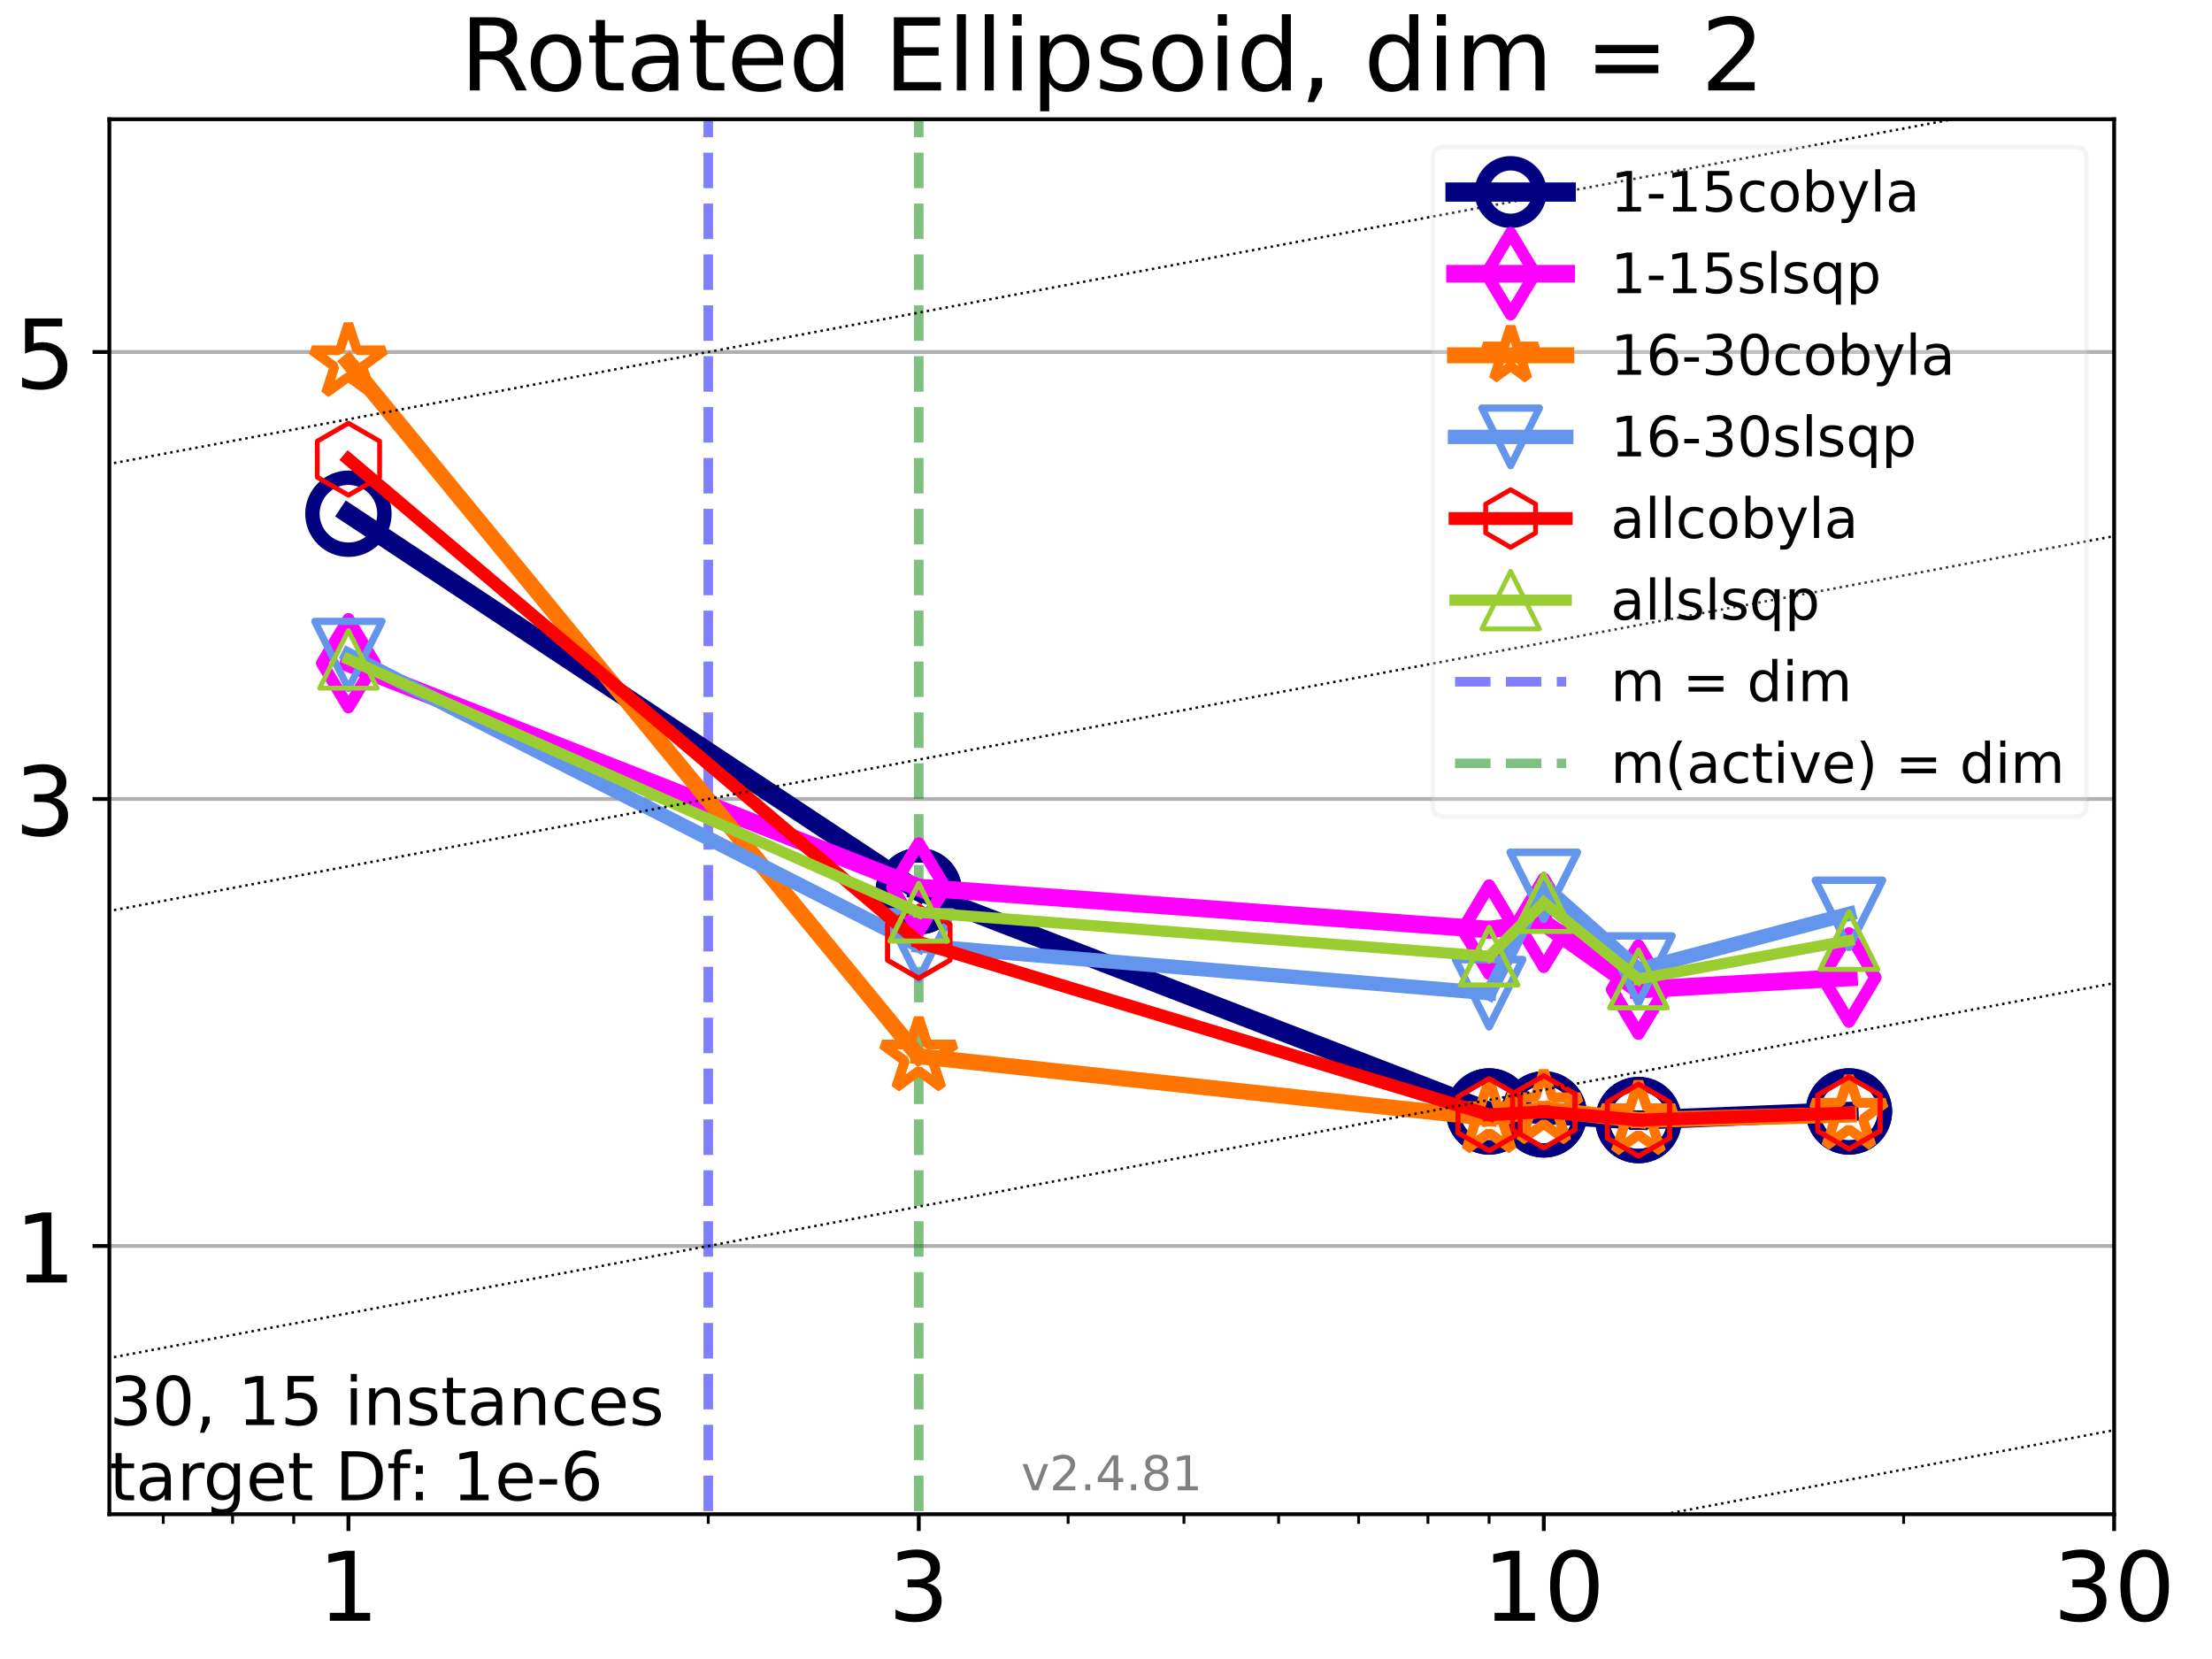 <?xml version="1.0" encoding="utf-8" standalone="no"?>
<!DOCTYPE svg PUBLIC "-//W3C//DTD SVG 1.1//EN"
  "http://www.w3.org/Graphics/SVG/1.1/DTD/svg11.dtd">
<!-- Created with matplotlib (https://matplotlib.org/) -->
<svg height="345.6pt" version="1.1" viewBox="0 0 460.8 345.6" width="460.8pt" xmlns="http://www.w3.org/2000/svg" xmlns:xlink="http://www.w3.org/1999/xlink">
 <defs>
  <style type="text/css">*{stroke-linecap:butt;stroke-linejoin:round;}</style>
 </defs>
 <g id="figure_1">
  <g id="patch_1">
   <path d="M 0 345.6 
L 460.8 345.6 
L 460.8 0 
L 0 0 
z
" style="fill:#ffffff;"/>
  </g>
  <g id="axes_1">
   <g id="patch_2">
    <path d="M 22.78 315.44 
L 440.412 315.44 
L 440.412 24.84 
L 22.78 24.84 
z
" style="fill:#ffffff;"/>
   </g>
   <g id="matplotlib.axis_1">
    <g id="xtick_1">
     <g id="line2d_1">
      <defs>
       <path d="M 0 0 
L 0 3.5 
" id="me666c0af7b" style="stroke:#000000;stroke-width:0.8;"/>
      </defs>
      <g>
       <use style="stroke:#000000;stroke-width:0.8;" x="72.583" xlink:href="#me666c0af7b" y="315.44"/>
      </g>
     </g>
     <g id="text_1">
      <!-- 1 -->
      <g transform="translate(66.221 337.637)scale(0.2 -0.2)">
       <defs>
        <path d="M 12.406 8.297 
L 28.516 8.297 
L 28.516 63.922 
L 10.984 60.406 
L 10.984 69.391 
L 28.422 72.906 
L 38.281 72.906 
L 38.281 8.297 
L 54.391 8.297 
L 54.391 0 
L 12.406 0 
z
" id="DejaVuSans-49"/>
       </defs>
       <use xlink:href="#DejaVuSans-49"/>
      </g>
     </g>
    </g>
    <g id="xtick_2">
     <g id="line2d_2">
      <g>
       <use style="stroke:#000000;stroke-width:0.8;" x="191.395" xlink:href="#me666c0af7b" y="315.44"/>
      </g>
     </g>
     <g id="text_2">
      <!-- 3 -->
      <g transform="translate(185.032 337.637)scale(0.2 -0.2)">
       <defs>
        <path d="M 40.578 39.312 
Q 47.656 37.797 51.625 33 
Q 55.609 28.219 55.609 21.188 
Q 55.609 10.406 48.188 4.484 
Q 40.766 -1.422 27.094 -1.422 
Q 22.516 -1.422 17.656 -0.516 
Q 12.797 0.391 7.625 2.203 
L 7.625 11.719 
Q 11.719 9.328 16.594 8.109 
Q 21.484 6.891 26.812 6.891 
Q 36.078 6.891 40.938 10.547 
Q 45.797 14.203 45.797 21.188 
Q 45.797 27.641 41.281 31.266 
Q 36.766 34.906 28.719 34.906 
L 20.219 34.906 
L 20.219 43.016 
L 29.109 43.016 
Q 36.375 43.016 40.234 45.922 
Q 44.094 48.828 44.094 54.297 
Q 44.094 59.906 40.109 62.906 
Q 36.141 65.922 28.719 65.922 
Q 24.656 65.922 20.016 65.031 
Q 15.375 64.156 9.812 62.312 
L 9.812 71.094 
Q 15.438 72.656 20.344 73.438 
Q 25.25 74.219 29.594 74.219 
Q 40.828 74.219 47.359 69.109 
Q 53.906 64.016 53.906 55.328 
Q 53.906 49.266 50.438 45.094 
Q 46.969 40.922 40.578 39.312 
z
" id="DejaVuSans-51"/>
       </defs>
       <use xlink:href="#DejaVuSans-51"/>
      </g>
     </g>
    </g>
    <g id="xtick_3">
     <g id="line2d_3">
      <g>
       <use style="stroke:#000000;stroke-width:0.8;" x="321.601" xlink:href="#me666c0af7b" y="315.44"/>
      </g>
     </g>
     <g id="text_3">
      <!-- 10 -->
      <g transform="translate(308.876 337.637)scale(0.2 -0.2)">
       <defs>
        <path d="M 31.781 66.406 
Q 24.172 66.406 20.328 58.906 
Q 16.5 51.422 16.5 36.375 
Q 16.5 21.391 20.328 13.891 
Q 24.172 6.391 31.781 6.391 
Q 39.453 6.391 43.281 13.891 
Q 47.125 21.391 47.125 36.375 
Q 47.125 51.422 43.281 58.906 
Q 39.453 66.406 31.781 66.406 
z
M 31.781 74.219 
Q 44.047 74.219 50.516 64.516 
Q 56.984 54.828 56.984 36.375 
Q 56.984 17.969 50.516 8.266 
Q 44.047 -1.422 31.781 -1.422 
Q 19.531 -1.422 13.062 8.266 
Q 6.594 17.969 6.594 36.375 
Q 6.594 54.828 13.062 64.516 
Q 19.531 74.219 31.781 74.219 
z
" id="DejaVuSans-48"/>
       </defs>
       <use xlink:href="#DejaVuSans-49"/>
       <use x="63.623" xlink:href="#DejaVuSans-48"/>
      </g>
     </g>
    </g>
    <g id="xtick_4">
     <g id="line2d_4">
      <g>
       <use style="stroke:#000000;stroke-width:0.8;" x="440.412" xlink:href="#me666c0af7b" y="315.44"/>
      </g>
     </g>
     <g id="text_4">
      <!-- 30 -->
      <g transform="translate(427.687 337.637)scale(0.2 -0.2)">
       <use xlink:href="#DejaVuSans-51"/>
       <use x="63.623" xlink:href="#DejaVuSans-48"/>
      </g>
     </g>
    </g>
    <g id="xtick_5">
     <g id="line2d_5">
      <defs>
       <path d="M 0 0 
L 0 2 
" id="mdbbee0f487" style="stroke:#000000;stroke-width:0.6;"/>
      </defs>
      <g>
       <use style="stroke:#000000;stroke-width:0.6;" x="34.01" xlink:href="#mdbbee0f487" y="315.44"/>
      </g>
     </g>
    </g>
    <g id="xtick_6">
     <g id="line2d_6">
      <g>
       <use style="stroke:#000000;stroke-width:0.6;" x="48.451" xlink:href="#mdbbee0f487" y="315.44"/>
      </g>
     </g>
    </g>
    <g id="xtick_7">
     <g id="line2d_7">
      <g>
       <use style="stroke:#000000;stroke-width:0.6;" x="61.189" xlink:href="#mdbbee0f487" y="315.44"/>
      </g>
     </g>
    </g>
    <g id="xtick_8">
     <g id="line2d_8">
      <g>
       <use style="stroke:#000000;stroke-width:0.6;" x="147.545" xlink:href="#mdbbee0f487" y="315.44"/>
      </g>
     </g>
    </g>
    <g id="xtick_9">
     <g id="line2d_9">
      <g>
       <use style="stroke:#000000;stroke-width:0.6;" x="222.507" xlink:href="#mdbbee0f487" y="315.44"/>
      </g>
     </g>
    </g>
    <g id="xtick_10">
     <g id="line2d_10">
      <g>
       <use style="stroke:#000000;stroke-width:0.6;" x="246.639" xlink:href="#mdbbee0f487" y="315.44"/>
      </g>
     </g>
    </g>
    <g id="xtick_11">
     <g id="line2d_11">
      <g>
       <use style="stroke:#000000;stroke-width:0.6;" x="266.356" xlink:href="#mdbbee0f487" y="315.44"/>
      </g>
     </g>
    </g>
    <g id="xtick_12">
     <g id="line2d_12">
      <g>
       <use style="stroke:#000000;stroke-width:0.6;" x="283.027" xlink:href="#mdbbee0f487" y="315.44"/>
      </g>
     </g>
    </g>
    <g id="xtick_13">
     <g id="line2d_13">
      <g>
       <use style="stroke:#000000;stroke-width:0.6;" x="297.468" xlink:href="#mdbbee0f487" y="315.44"/>
      </g>
     </g>
    </g>
    <g id="xtick_14">
     <g id="line2d_14">
      <g>
       <use style="stroke:#000000;stroke-width:0.6;" x="310.206" xlink:href="#mdbbee0f487" y="315.44"/>
      </g>
     </g>
    </g>
    <g id="xtick_15">
     <g id="line2d_15">
      <g>
       <use style="stroke:#000000;stroke-width:0.6;" x="396.562" xlink:href="#mdbbee0f487" y="315.44"/>
      </g>
     </g>
    </g>
   </g>
   <g id="matplotlib.axis_2">
    <g id="ytick_1">
     <g id="line2d_16">
      <path clip-path="url(#p5894c208f1)" d="M 22.78 259.568 
L 440.412 259.568 
" style="fill:none;stroke:#b0b0b0;stroke-linecap:square;stroke-width:0.8;"/>
     </g>
     <g id="line2d_17">
      <defs>
       <path d="M 0 0 
L -3.5 0 
" id="m86cd5364ce" style="stroke:#000000;stroke-width:0.8;"/>
      </defs>
      <g>
       <use style="stroke:#000000;stroke-width:0.8;" x="22.78" xlink:href="#m86cd5364ce" y="259.568"/>
      </g>
     </g>
     <g id="text_5">
      <!-- 1 -->
      <g transform="translate(3.055 267.166)scale(0.2 -0.2)">
       <use xlink:href="#DejaVuSans-49"/>
      </g>
     </g>
    </g>
    <g id="ytick_2">
     <g id="line2d_18">
      <path clip-path="url(#p5894c208f1)" d="M 22.78 166.448 
L 440.412 166.448 
" style="fill:none;stroke:#b0b0b0;stroke-linecap:square;stroke-width:0.8;"/>
     </g>
     <g id="line2d_19">
      <g>
       <use style="stroke:#000000;stroke-width:0.8;" x="22.78" xlink:href="#m86cd5364ce" y="166.448"/>
      </g>
     </g>
     <g id="text_6">
      <!-- 3 -->
      <g transform="translate(3.055 174.046)scale(0.2 -0.2)">
       <use xlink:href="#DejaVuSans-51"/>
      </g>
     </g>
    </g>
    <g id="ytick_3">
     <g id="line2d_20">
      <path clip-path="url(#p5894c208f1)" d="M 22.78 73.327 
L 440.412 73.327 
" style="fill:none;stroke:#b0b0b0;stroke-linecap:square;stroke-width:0.8;"/>
     </g>
     <g id="line2d_21">
      <g>
       <use style="stroke:#000000;stroke-width:0.8;" x="22.78" xlink:href="#m86cd5364ce" y="73.327"/>
      </g>
     </g>
     <g id="text_7">
      <!-- 5 -->
      <g transform="translate(3.055 80.926)scale(0.2 -0.2)">
       <defs>
        <path d="M 10.797 72.906 
L 49.516 72.906 
L 49.516 64.594 
L 19.828 64.594 
L 19.828 46.734 
Q 21.969 47.469 24.109 47.828 
Q 26.266 48.188 28.422 48.188 
Q 40.625 48.188 47.75 41.5 
Q 54.891 34.812 54.891 23.391 
Q 54.891 11.625 47.562 5.094 
Q 40.234 -1.422 26.906 -1.422 
Q 22.312 -1.422 17.547 -0.641 
Q 12.797 0.141 7.719 1.703 
L 7.719 11.625 
Q 12.109 9.234 16.797 8.062 
Q 21.484 6.891 26.703 6.891 
Q 35.156 6.891 40.078 11.328 
Q 45.016 15.766 45.016 23.391 
Q 45.016 31 40.078 35.438 
Q 35.156 39.891 26.703 39.891 
Q 22.75 39.891 18.812 39.016 
Q 14.891 38.141 10.797 36.281 
z
" id="DejaVuSans-53"/>
       </defs>
       <use xlink:href="#DejaVuSans-53"/>
      </g>
     </g>
    </g>
   </g>
   <g id="LineCollection_1">
    <path clip-path="url(#p5894c208f1)" d="M 147.545 346.6 
L 147.545 24.84 
" style="fill:none;stroke:#0000ff;stroke-dasharray:7.4,3.2;stroke-dashoffset:0;stroke-opacity:0.5;stroke-width:2;"/>
   </g>
   <g id="LineCollection_2">
    <path clip-path="url(#p5894c208f1)" d="M 191.395 346.6 
L 191.395 24.84 
" style="fill:none;stroke:#008000;stroke-dasharray:7.4,3.2;stroke-dashoffset:0;stroke-opacity:0.5;stroke-width:2;"/>
   </g>
   <g id="line2d_22">
    <path clip-path="url(#p5894c208f1)" d="M 72.583 107.02 
L 191.395 185.656 
" style="fill:none;stroke:#000080;stroke-linecap:square;stroke-width:4;"/>
    <defs>
     <path d="M 0 7.5 
C 1.989 7.5 3.897 6.71 5.303 5.303 
C 6.71 3.897 7.5 1.989 7.5 0 
C 7.5 -1.989 6.71 -3.897 5.303 -5.303 
C 3.897 -6.71 1.989 -7.5 0 -7.5 
C -1.989 -7.5 -3.897 -6.71 -5.303 -5.303 
C -6.71 -3.897 -7.5 -1.989 -7.5 0 
C -7.5 1.989 -6.71 3.897 -5.303 5.303 
C -3.897 6.71 -1.989 7.5 0 7.5 
z
" id="m1f5c0ae865" style="stroke:#000080;stroke-width:3;"/>
    </defs>
    <g clip-path="url(#p5894c208f1)">
     <use style="fill-opacity:0;stroke:#000080;stroke-width:3;" x="72.583" xlink:href="#m1f5c0ae865" y="107.02"/>
     <use style="fill-opacity:0;stroke:#000080;stroke-width:3;" x="191.395" xlink:href="#m1f5c0ae865" y="185.656"/>
    </g>
   </g>
   <g id="line2d_23">
    <path clip-path="url(#p5894c208f1)" d="M 191.395 185.656 
L 310.206 231.536 
" style="fill:none;stroke:#000080;stroke-linecap:square;stroke-width:4;"/>
    <g clip-path="url(#p5894c208f1)">
     <use style="fill-opacity:0;stroke:#000080;stroke-width:3;" x="191.395" xlink:href="#m1f5c0ae865" y="185.656"/>
     <use style="fill-opacity:0;stroke:#000080;stroke-width:3;" x="310.206" xlink:href="#m1f5c0ae865" y="231.536"/>
    </g>
   </g>
   <g id="line2d_24">
    <path clip-path="url(#p5894c208f1)" d="M 310.206 231.536 
L 321.601 232.152 
" style="fill:none;stroke:#000080;stroke-linecap:square;stroke-width:4;"/>
    <g clip-path="url(#p5894c208f1)">
     <use style="fill-opacity:0;stroke:#000080;stroke-width:3;" x="310.206" xlink:href="#m1f5c0ae865" y="231.536"/>
     <use style="fill-opacity:0;stroke:#000080;stroke-width:3;" x="321.601" xlink:href="#m1f5c0ae865" y="232.152"/>
    </g>
   </g>
   <g id="line2d_25">
    <path clip-path="url(#p5894c208f1)" d="M 321.601 232.152 
L 341.318 233.332 
" style="fill:none;stroke:#000080;stroke-linecap:square;stroke-width:4;"/>
    <g clip-path="url(#p5894c208f1)">
     <use style="fill-opacity:0;stroke:#000080;stroke-width:3;" x="321.601" xlink:href="#m1f5c0ae865" y="232.152"/>
     <use style="fill-opacity:0;stroke:#000080;stroke-width:3;" x="341.318" xlink:href="#m1f5c0ae865" y="233.332"/>
    </g>
   </g>
   <g id="line2d_26">
    <path clip-path="url(#p5894c208f1)" d="M 341.318 233.332 
L 385.168 231.536 
" style="fill:none;stroke:#000080;stroke-linecap:square;stroke-width:4;"/>
    <g clip-path="url(#p5894c208f1)">
     <use style="fill-opacity:0;stroke:#000080;stroke-width:3;" x="341.318" xlink:href="#m1f5c0ae865" y="233.332"/>
     <use style="fill-opacity:0;stroke:#000080;stroke-width:3;" x="385.168" xlink:href="#m1f5c0ae865" y="231.536"/>
    </g>
   </g>
   <g id="line2d_27">
    <path clip-path="url(#p5894c208f1)" d="M 385.168 231.536 
" style="fill:none;stroke:#000080;stroke-linecap:square;stroke-width:4;"/>
    <g clip-path="url(#p5894c208f1)">
     <use style="fill-opacity:0;stroke:#000080;stroke-width:3;" x="385.168" xlink:href="#m1f5c0ae865" y="231.536"/>
    </g>
   </g>
   <g id="line2d_28"/>
   <g id="line2d_29">
    <path clip-path="url(#p5894c208f1)" d="M 72.583 138.159 
L 191.395 184.888 
" style="fill:none;stroke:#ff00ff;stroke-linecap:square;stroke-width:3.667;"/>
    <defs>
     <path d="M -0 9.192 
L 5.515 0 
L 0 -9.192 
L -5.515 -0 
z
" id="mb45470ced4" style="stroke:#ff00ff;stroke-linejoin:miter;stroke-width:2.5;"/>
    </defs>
    <g clip-path="url(#p5894c208f1)">
     <use style="fill-opacity:0;stroke:#ff00ff;stroke-linejoin:miter;stroke-width:2.5;" x="72.583" xlink:href="#mb45470ced4" y="138.159"/>
     <use style="fill-opacity:0;stroke:#ff00ff;stroke-linejoin:miter;stroke-width:2.5;" x="191.395" xlink:href="#mb45470ced4" y="184.888"/>
    </g>
   </g>
   <g id="line2d_30">
    <path clip-path="url(#p5894c208f1)" d="M 191.395 184.888 
L 310.206 193.65 
" style="fill:none;stroke:#ff00ff;stroke-linecap:square;stroke-width:3.667;"/>
    <g clip-path="url(#p5894c208f1)">
     <use style="fill-opacity:0;stroke:#ff00ff;stroke-linejoin:miter;stroke-width:2.5;" x="191.395" xlink:href="#mb45470ced4" y="184.888"/>
     <use style="fill-opacity:0;stroke:#ff00ff;stroke-linejoin:miter;stroke-width:2.5;" x="310.206" xlink:href="#mb45470ced4" y="193.65"/>
    </g>
   </g>
   <g id="line2d_31">
    <path clip-path="url(#p5894c208f1)" d="M 310.206 193.65 
L 321.601 192.224 
" style="fill:none;stroke:#ff00ff;stroke-linecap:square;stroke-width:3.667;"/>
    <g clip-path="url(#p5894c208f1)">
     <use style="fill-opacity:0;stroke:#ff00ff;stroke-linejoin:miter;stroke-width:2.5;" x="310.206" xlink:href="#mb45470ced4" y="193.65"/>
     <use style="fill-opacity:0;stroke:#ff00ff;stroke-linejoin:miter;stroke-width:2.5;" x="321.601" xlink:href="#mb45470ced4" y="192.224"/>
    </g>
   </g>
   <g id="line2d_32">
    <path clip-path="url(#p5894c208f1)" d="M 321.601 192.224 
L 341.318 206.146 
" style="fill:none;stroke:#ff00ff;stroke-linecap:square;stroke-width:3.667;"/>
    <g clip-path="url(#p5894c208f1)">
     <use style="fill-opacity:0;stroke:#ff00ff;stroke-linejoin:miter;stroke-width:2.5;" x="321.601" xlink:href="#mb45470ced4" y="192.224"/>
     <use style="fill-opacity:0;stroke:#ff00ff;stroke-linejoin:miter;stroke-width:2.5;" x="341.318" xlink:href="#mb45470ced4" y="206.146"/>
    </g>
   </g>
   <g id="line2d_33">
    <path clip-path="url(#p5894c208f1)" d="M 341.318 206.146 
L 385.168 203.631 
" style="fill:none;stroke:#ff00ff;stroke-linecap:square;stroke-width:3.667;"/>
    <g clip-path="url(#p5894c208f1)">
     <use style="fill-opacity:0;stroke:#ff00ff;stroke-linejoin:miter;stroke-width:2.5;" x="341.318" xlink:href="#mb45470ced4" y="206.146"/>
     <use style="fill-opacity:0;stroke:#ff00ff;stroke-linejoin:miter;stroke-width:2.5;" x="385.168" xlink:href="#mb45470ced4" y="203.631"/>
    </g>
   </g>
   <g id="line2d_34">
    <path clip-path="url(#p5894c208f1)" d="M 385.168 203.631 
" style="fill:none;stroke:#ff00ff;stroke-linecap:square;stroke-width:3.667;"/>
    <g clip-path="url(#p5894c208f1)">
     <use style="fill-opacity:0;stroke:#ff00ff;stroke-linejoin:miter;stroke-width:2.5;" x="385.168" xlink:href="#mb45470ced4" y="203.631"/>
    </g>
   </g>
   <g id="line2d_35"/>
   <g id="line2d_36">
    <path clip-path="url(#p5894c208f1)" d="M 72.583 75.435 
L 191.395 220.047 
" style="fill:none;stroke:#ff7500;stroke-linecap:square;stroke-width:3.333;"/>
    <defs>
     <path d="M 0 -8 
L -1.796 -2.472 
L -7.608 -2.472 
L -2.906 0.944 
L -4.702 6.472 
L -0 3.056 
L 4.702 6.472 
L 2.906 0.944 
L 7.608 -2.472 
L 1.796 -2.472 
z
" id="mbf07d27ca4" style="stroke:#ff7500;stroke-linejoin:bevel;stroke-width:2;"/>
    </defs>
    <g clip-path="url(#p5894c208f1)">
     <use style="fill-opacity:0;stroke:#ff7500;stroke-linejoin:bevel;stroke-width:2;" x="72.583" xlink:href="#mbf07d27ca4" y="75.435"/>
     <use style="fill-opacity:0;stroke:#ff7500;stroke-linejoin:bevel;stroke-width:2;" x="191.395" xlink:href="#mbf07d27ca4" y="220.047"/>
    </g>
   </g>
   <g id="line2d_37">
    <path clip-path="url(#p5894c208f1)" d="M 191.395 220.047 
L 310.206 232.931 
" style="fill:none;stroke:#ff7500;stroke-linecap:square;stroke-width:3.333;"/>
    <g clip-path="url(#p5894c208f1)">
     <use style="fill-opacity:0;stroke:#ff7500;stroke-linejoin:bevel;stroke-width:2;" x="191.395" xlink:href="#mbf07d27ca4" y="220.047"/>
     <use style="fill-opacity:0;stroke:#ff7500;stroke-linejoin:bevel;stroke-width:2;" x="310.206" xlink:href="#mbf07d27ca4" y="232.931"/>
    </g>
   </g>
   <g id="line2d_38">
    <path clip-path="url(#p5894c208f1)" d="M 310.206 232.931 
L 321.601 231.069 
" style="fill:none;stroke:#ff7500;stroke-linecap:square;stroke-width:3.333;"/>
    <g clip-path="url(#p5894c208f1)">
     <use style="fill-opacity:0;stroke:#ff7500;stroke-linejoin:bevel;stroke-width:2;" x="310.206" xlink:href="#mbf07d27ca4" y="232.931"/>
     <use style="fill-opacity:0;stroke:#ff7500;stroke-linejoin:bevel;stroke-width:2;" x="321.601" xlink:href="#mbf07d27ca4" y="231.069"/>
    </g>
   </g>
   <g id="line2d_39">
    <path clip-path="url(#p5894c208f1)" d="M 321.601 231.069 
L 341.318 233.332 
" style="fill:none;stroke:#ff7500;stroke-linecap:square;stroke-width:3.333;"/>
    <g clip-path="url(#p5894c208f1)">
     <use style="fill-opacity:0;stroke:#ff7500;stroke-linejoin:bevel;stroke-width:2;" x="321.601" xlink:href="#mbf07d27ca4" y="231.069"/>
     <use style="fill-opacity:0;stroke:#ff7500;stroke-linejoin:bevel;stroke-width:2;" x="341.318" xlink:href="#mbf07d27ca4" y="233.332"/>
    </g>
   </g>
   <g id="line2d_40">
    <path clip-path="url(#p5894c208f1)" d="M 341.318 233.332 
L 385.168 232.187 
" style="fill:none;stroke:#ff7500;stroke-linecap:square;stroke-width:3.333;"/>
    <g clip-path="url(#p5894c208f1)">
     <use style="fill-opacity:0;stroke:#ff7500;stroke-linejoin:bevel;stroke-width:2;" x="341.318" xlink:href="#mbf07d27ca4" y="233.332"/>
     <use style="fill-opacity:0;stroke:#ff7500;stroke-linejoin:bevel;stroke-width:2;" x="385.168" xlink:href="#mbf07d27ca4" y="232.187"/>
    </g>
   </g>
   <g id="line2d_41">
    <path clip-path="url(#p5894c208f1)" d="M 385.168 232.187 
" style="fill:none;stroke:#ff7500;stroke-linecap:square;stroke-width:3.333;"/>
    <g clip-path="url(#p5894c208f1)">
     <use style="fill-opacity:0;stroke:#ff7500;stroke-linejoin:bevel;stroke-width:2;" x="385.168" xlink:href="#mbf07d27ca4" y="232.187"/>
    </g>
   </g>
   <g id="line2d_42"/>
   <g id="line2d_43">
    <path clip-path="url(#p5894c208f1)" d="M 72.583 136.446 
L 191.395 196.967 
" style="fill:none;stroke:#6495ed;stroke-linecap:square;stroke-width:3;"/>
    <defs>
     <path d="M -0 7 
L 7 -7 
L -7 -7 
z
" id="med8b3058c2" style="stroke:#6495ed;stroke-linejoin:miter;stroke-width:1.5;"/>
    </defs>
    <g clip-path="url(#p5894c208f1)">
     <use style="fill-opacity:0;stroke:#6495ed;stroke-linejoin:miter;stroke-width:1.5;" x="72.583" xlink:href="#med8b3058c2" y="136.446"/>
     <use style="fill-opacity:0;stroke:#6495ed;stroke-linejoin:miter;stroke-width:1.5;" x="191.395" xlink:href="#med8b3058c2" y="196.967"/>
    </g>
   </g>
   <g id="line2d_44">
    <path clip-path="url(#p5894c208f1)" d="M 191.395 196.967 
L 310.206 206.904 
" style="fill:none;stroke:#6495ed;stroke-linecap:square;stroke-width:3;"/>
    <g clip-path="url(#p5894c208f1)">
     <use style="fill-opacity:0;stroke:#6495ed;stroke-linejoin:miter;stroke-width:1.5;" x="191.395" xlink:href="#med8b3058c2" y="196.967"/>
     <use style="fill-opacity:0;stroke:#6495ed;stroke-linejoin:miter;stroke-width:1.5;" x="310.206" xlink:href="#med8b3058c2" y="206.904"/>
    </g>
   </g>
   <g id="line2d_45">
    <path clip-path="url(#p5894c208f1)" d="M 310.206 206.904 
L 321.601 184.544 
" style="fill:none;stroke:#6495ed;stroke-linecap:square;stroke-width:3;"/>
    <g clip-path="url(#p5894c208f1)">
     <use style="fill-opacity:0;stroke:#6495ed;stroke-linejoin:miter;stroke-width:1.5;" x="310.206" xlink:href="#med8b3058c2" y="206.904"/>
     <use style="fill-opacity:0;stroke:#6495ed;stroke-linejoin:miter;stroke-width:1.5;" x="321.601" xlink:href="#med8b3058c2" y="184.544"/>
    </g>
   </g>
   <g id="line2d_46">
    <path clip-path="url(#p5894c208f1)" d="M 321.601 184.544 
L 341.318 201.971 
" style="fill:none;stroke:#6495ed;stroke-linecap:square;stroke-width:3;"/>
    <g clip-path="url(#p5894c208f1)">
     <use style="fill-opacity:0;stroke:#6495ed;stroke-linejoin:miter;stroke-width:1.5;" x="321.601" xlink:href="#med8b3058c2" y="184.544"/>
     <use style="fill-opacity:0;stroke:#6495ed;stroke-linejoin:miter;stroke-width:1.5;" x="341.318" xlink:href="#med8b3058c2" y="201.971"/>
    </g>
   </g>
   <g id="line2d_47">
    <path clip-path="url(#p5894c208f1)" d="M 341.318 201.971 
L 385.168 190.375 
" style="fill:none;stroke:#6495ed;stroke-linecap:square;stroke-width:3;"/>
    <g clip-path="url(#p5894c208f1)">
     <use style="fill-opacity:0;stroke:#6495ed;stroke-linejoin:miter;stroke-width:1.5;" x="341.318" xlink:href="#med8b3058c2" y="201.971"/>
     <use style="fill-opacity:0;stroke:#6495ed;stroke-linejoin:miter;stroke-width:1.5;" x="385.168" xlink:href="#med8b3058c2" y="190.375"/>
    </g>
   </g>
   <g id="line2d_48">
    <path clip-path="url(#p5894c208f1)" d="M 385.168 190.375 
" style="fill:none;stroke:#6495ed;stroke-linecap:square;stroke-width:3;"/>
    <g clip-path="url(#p5894c208f1)">
     <use style="fill-opacity:0;stroke:#6495ed;stroke-linejoin:miter;stroke-width:1.5;" x="385.168" xlink:href="#med8b3058c2" y="190.375"/>
    </g>
   </g>
   <g id="line2d_49"/>
   <g id="line2d_50">
    <path clip-path="url(#p5894c208f1)" d="M 72.583 95.662 
L 191.395 196.282 
" style="fill:none;stroke:#ff0000;stroke-linecap:square;stroke-width:2.667;"/>
    <defs>
     <path d="M 0 -7.5 
L -6.495 -3.75 
L -6.495 3.75 
L -0 7.5 
L 6.495 3.75 
L 6.495 -3.75 
z
" id="m0b4e43d024" style="stroke:#ff0000;stroke-linejoin:miter;"/>
    </defs>
    <g clip-path="url(#p5894c208f1)">
     <use style="fill-opacity:0;stroke:#ff0000;stroke-linejoin:miter;" x="72.583" xlink:href="#m0b4e43d024" y="95.662"/>
     <use style="fill-opacity:0;stroke:#ff0000;stroke-linejoin:miter;" x="191.395" xlink:href="#m0b4e43d024" y="196.282"/>
    </g>
   </g>
   <g id="line2d_51">
    <path clip-path="url(#p5894c208f1)" d="M 191.395 196.282 
L 310.206 232.221 
" style="fill:none;stroke:#ff0000;stroke-linecap:square;stroke-width:2.667;"/>
    <g clip-path="url(#p5894c208f1)">
     <use style="fill-opacity:0;stroke:#ff0000;stroke-linejoin:miter;" x="191.395" xlink:href="#m0b4e43d024" y="196.282"/>
     <use style="fill-opacity:0;stroke:#ff0000;stroke-linejoin:miter;" x="310.206" xlink:href="#m0b4e43d024" y="232.221"/>
    </g>
   </g>
   <g id="line2d_52">
    <path clip-path="url(#p5894c208f1)" d="M 310.206 232.221 
L 321.601 231.603 
" style="fill:none;stroke:#ff0000;stroke-linecap:square;stroke-width:2.667;"/>
    <g clip-path="url(#p5894c208f1)">
     <use style="fill-opacity:0;stroke:#ff0000;stroke-linejoin:miter;" x="310.206" xlink:href="#m0b4e43d024" y="232.221"/>
     <use style="fill-opacity:0;stroke:#ff0000;stroke-linejoin:miter;" x="321.601" xlink:href="#m0b4e43d024" y="231.603"/>
    </g>
   </g>
   <g id="line2d_53">
    <path clip-path="url(#p5894c208f1)" d="M 321.601 231.603 
L 341.318 233.332 
" style="fill:none;stroke:#ff0000;stroke-linecap:square;stroke-width:2.667;"/>
    <g clip-path="url(#p5894c208f1)">
     <use style="fill-opacity:0;stroke:#ff0000;stroke-linejoin:miter;" x="321.601" xlink:href="#m0b4e43d024" y="231.603"/>
     <use style="fill-opacity:0;stroke:#ff0000;stroke-linejoin:miter;" x="341.318" xlink:href="#m0b4e43d024" y="233.332"/>
    </g>
   </g>
   <g id="line2d_54">
    <path clip-path="url(#p5894c208f1)" d="M 341.318 233.332 
L 385.168 231.859 
" style="fill:none;stroke:#ff0000;stroke-linecap:square;stroke-width:2.667;"/>
    <g clip-path="url(#p5894c208f1)">
     <use style="fill-opacity:0;stroke:#ff0000;stroke-linejoin:miter;" x="341.318" xlink:href="#m0b4e43d024" y="233.332"/>
     <use style="fill-opacity:0;stroke:#ff0000;stroke-linejoin:miter;" x="385.168" xlink:href="#m0b4e43d024" y="231.859"/>
    </g>
   </g>
   <g id="line2d_55">
    <path clip-path="url(#p5894c208f1)" d="M 385.168 231.859 
" style="fill:none;stroke:#ff0000;stroke-linecap:square;stroke-width:2.667;"/>
    <g clip-path="url(#p5894c208f1)">
     <use style="fill-opacity:0;stroke:#ff0000;stroke-linejoin:miter;" x="385.168" xlink:href="#m0b4e43d024" y="231.859"/>
    </g>
   </g>
   <g id="line2d_56"/>
   <g id="line2d_57">
    <path clip-path="url(#p5894c208f1)" d="M 72.583 137.356 
L 191.395 190.039 
" style="fill:none;stroke:#9acd32;stroke-linecap:square;stroke-width:2.333;"/>
    <defs>
     <path d="M 0 -6 
L -6 6 
L 6 6 
z
" id="m6a87db466d" style="stroke:#9acd32;stroke-linejoin:miter;"/>
    </defs>
    <g clip-path="url(#p5894c208f1)">
     <use style="fill-opacity:0;stroke:#9acd32;stroke-linejoin:miter;" x="72.583" xlink:href="#m6a87db466d" y="137.356"/>
     <use style="fill-opacity:0;stroke:#9acd32;stroke-linejoin:miter;" x="191.395" xlink:href="#m6a87db466d" y="190.039"/>
    </g>
   </g>
   <g id="line2d_58">
    <path clip-path="url(#p5894c208f1)" d="M 191.395 190.039 
L 310.206 199.21 
" style="fill:none;stroke:#9acd32;stroke-linecap:square;stroke-width:2.333;"/>
    <g clip-path="url(#p5894c208f1)">
     <use style="fill-opacity:0;stroke:#9acd32;stroke-linejoin:miter;" x="191.395" xlink:href="#m6a87db466d" y="190.039"/>
     <use style="fill-opacity:0;stroke:#9acd32;stroke-linejoin:miter;" x="310.206" xlink:href="#m6a87db466d" y="199.21"/>
    </g>
   </g>
   <g id="line2d_59">
    <path clip-path="url(#p5894c208f1)" d="M 310.206 199.21 
L 321.601 188.022 
" style="fill:none;stroke:#9acd32;stroke-linecap:square;stroke-width:2.333;"/>
    <g clip-path="url(#p5894c208f1)">
     <use style="fill-opacity:0;stroke:#9acd32;stroke-linejoin:miter;" x="310.206" xlink:href="#m6a87db466d" y="199.21"/>
     <use style="fill-opacity:0;stroke:#9acd32;stroke-linejoin:miter;" x="321.601" xlink:href="#m6a87db466d" y="188.022"/>
    </g>
   </g>
   <g id="line2d_60">
    <path clip-path="url(#p5894c208f1)" d="M 321.601 188.022 
L 341.318 203.951 
" style="fill:none;stroke:#9acd32;stroke-linecap:square;stroke-width:2.333;"/>
    <g clip-path="url(#p5894c208f1)">
     <use style="fill-opacity:0;stroke:#9acd32;stroke-linejoin:miter;" x="321.601" xlink:href="#m6a87db466d" y="188.022"/>
     <use style="fill-opacity:0;stroke:#9acd32;stroke-linejoin:miter;" x="341.318" xlink:href="#m6a87db466d" y="203.951"/>
    </g>
   </g>
   <g id="line2d_61">
    <path clip-path="url(#p5894c208f1)" d="M 341.318 203.951 
L 385.168 195.935 
" style="fill:none;stroke:#9acd32;stroke-linecap:square;stroke-width:2.333;"/>
    <g clip-path="url(#p5894c208f1)">
     <use style="fill-opacity:0;stroke:#9acd32;stroke-linejoin:miter;" x="341.318" xlink:href="#m6a87db466d" y="203.951"/>
     <use style="fill-opacity:0;stroke:#9acd32;stroke-linejoin:miter;" x="385.168" xlink:href="#m6a87db466d" y="195.935"/>
    </g>
   </g>
   <g id="line2d_62">
    <path clip-path="url(#p5894c208f1)" d="M 385.168 195.935 
" style="fill:none;stroke:#9acd32;stroke-linecap:square;stroke-width:2.333;"/>
    <g clip-path="url(#p5894c208f1)">
     <use style="fill-opacity:0;stroke:#9acd32;stroke-linejoin:miter;" x="385.168" xlink:href="#m6a87db466d" y="195.935"/>
    </g>
   </g>
   <g id="line2d_63"/>
   <g id="line2d_64">
    <path clip-path="url(#p5894c208f1)" d="M 180.106 346.6 
L 461.8 293.93 
" style="fill:none;stroke:#000000;stroke-dasharray:0.5,0.825;stroke-dashoffset:0;stroke-width:0.5;"/>
   </g>
   <g id="line2d_65">
    <path clip-path="url(#p5894c208f1)" d="M -1 287.342 
L 461.8 200.81 
" style="fill:none;stroke:#000000;stroke-dasharray:0.5,0.825;stroke-dashoffset:0;stroke-width:0.5;"/>
   </g>
   <g id="line2d_66">
    <path clip-path="url(#p5894c208f1)" d="M -1 194.222 
L 461.8 107.69 
" style="fill:none;stroke:#000000;stroke-dasharray:0.5,0.825;stroke-dashoffset:0;stroke-width:0.5;"/>
   </g>
   <g id="line2d_67">
    <path clip-path="url(#p5894c208f1)" d="M -1 101.102 
L 461.8 14.569 
" style="fill:none;stroke:#000000;stroke-dasharray:0.5,0.825;stroke-dashoffset:0;stroke-width:0.5;"/>
   </g>
   <g id="line2d_68">
    <path clip-path="url(#p5894c208f1)" d="M -1 7.981 
L 47.035 -1 
" style="fill:none;stroke:#000000;stroke-dasharray:0.5,0.825;stroke-dashoffset:0;stroke-width:0.5;"/>
   </g>
   <g id="patch_3">
    <path d="M 22.78 315.44 
L 22.78 24.84 
" style="fill:none;stroke:#000000;stroke-linecap:square;stroke-linejoin:miter;stroke-width:0.8;"/>
   </g>
   <g id="patch_4">
    <path d="M 440.412 315.44 
L 440.412 24.84 
" style="fill:none;stroke:#000000;stroke-linecap:square;stroke-linejoin:miter;stroke-width:0.8;"/>
   </g>
   <g id="patch_5">
    <path d="M 22.78 315.44 
L 440.412 315.44 
" style="fill:none;stroke:#000000;stroke-linecap:square;stroke-linejoin:miter;stroke-width:0.8;"/>
   </g>
   <g id="patch_6">
    <path d="M 22.78 24.84 
L 440.412 24.84 
" style="fill:none;stroke:#000000;stroke-linecap:square;stroke-linejoin:miter;stroke-width:0.8;"/>
   </g>
   <g id="text_8">
    <!-- 30, 15 instances -->
    <g transform="translate(22.78 296.851)scale(0.14 -0.14)">
     <defs>
      <path d="M 11.719 12.406 
L 22.016 12.406 
L 22.016 4 
L 14.016 -11.625 
L 7.719 -11.625 
L 11.719 4 
z
" id="DejaVuSans-44"/>
      <path id="DejaVuSans-32"/>
      <path d="M 9.422 54.688 
L 18.406 54.688 
L 18.406 0 
L 9.422 0 
z
M 9.422 75.984 
L 18.406 75.984 
L 18.406 64.594 
L 9.422 64.594 
z
" id="DejaVuSans-105"/>
      <path d="M 54.891 33.016 
L 54.891 0 
L 45.906 0 
L 45.906 32.719 
Q 45.906 40.484 42.875 44.328 
Q 39.844 48.188 33.797 48.188 
Q 26.516 48.188 22.312 43.547 
Q 18.109 38.922 18.109 30.906 
L 18.109 0 
L 9.078 0 
L 9.078 54.688 
L 18.109 54.688 
L 18.109 46.188 
Q 21.344 51.125 25.703 53.562 
Q 30.078 56 35.797 56 
Q 45.219 56 50.047 50.172 
Q 54.891 44.344 54.891 33.016 
z
" id="DejaVuSans-110"/>
      <path d="M 44.281 53.078 
L 44.281 44.578 
Q 40.484 46.531 36.375 47.5 
Q 32.281 48.484 27.875 48.484 
Q 21.188 48.484 17.844 46.438 
Q 14.5 44.391 14.5 40.281 
Q 14.5 37.156 16.891 35.375 
Q 19.281 33.594 26.516 31.984 
L 29.594 31.297 
Q 39.156 29.25 43.188 25.516 
Q 47.219 21.781 47.219 15.094 
Q 47.219 7.469 41.188 3.016 
Q 35.156 -1.422 24.609 -1.422 
Q 20.219 -1.422 15.453 -0.562 
Q 10.688 0.297 5.422 2 
L 5.422 11.281 
Q 10.406 8.688 15.234 7.391 
Q 20.062 6.109 24.812 6.109 
Q 31.156 6.109 34.562 8.281 
Q 37.984 10.453 37.984 14.406 
Q 37.984 18.062 35.516 20.016 
Q 33.062 21.969 24.703 23.781 
L 21.578 24.516 
Q 13.234 26.266 9.516 29.906 
Q 5.812 33.547 5.812 39.891 
Q 5.812 47.609 11.281 51.797 
Q 16.75 56 26.812 56 
Q 31.781 56 36.172 55.266 
Q 40.578 54.547 44.281 53.078 
z
" id="DejaVuSans-115"/>
      <path d="M 18.312 70.219 
L 18.312 54.688 
L 36.812 54.688 
L 36.812 47.703 
L 18.312 47.703 
L 18.312 18.016 
Q 18.312 11.328 20.141 9.422 
Q 21.969 7.516 27.594 7.516 
L 36.812 7.516 
L 36.812 0 
L 27.594 0 
Q 17.188 0 13.234 3.875 
Q 9.281 7.766 9.281 18.016 
L 9.281 47.703 
L 2.688 47.703 
L 2.688 54.688 
L 9.281 54.688 
L 9.281 70.219 
z
" id="DejaVuSans-116"/>
      <path d="M 34.281 27.484 
Q 23.391 27.484 19.188 25 
Q 14.984 22.516 14.984 16.5 
Q 14.984 11.719 18.141 8.906 
Q 21.297 6.109 26.703 6.109 
Q 34.188 6.109 38.703 11.406 
Q 43.219 16.703 43.219 25.484 
L 43.219 27.484 
z
M 52.203 31.203 
L 52.203 0 
L 43.219 0 
L 43.219 8.297 
Q 40.141 3.328 35.547 0.953 
Q 30.953 -1.422 24.312 -1.422 
Q 15.922 -1.422 10.953 3.297 
Q 6 8.016 6 15.922 
Q 6 25.141 12.172 29.828 
Q 18.359 34.516 30.609 34.516 
L 43.219 34.516 
L 43.219 35.406 
Q 43.219 41.609 39.141 45 
Q 35.062 48.391 27.688 48.391 
Q 23 48.391 18.547 47.266 
Q 14.109 46.141 10.016 43.891 
L 10.016 52.203 
Q 14.938 54.109 19.578 55.047 
Q 24.219 56 28.609 56 
Q 40.484 56 46.344 49.844 
Q 52.203 43.703 52.203 31.203 
z
" id="DejaVuSans-97"/>
      <path d="M 48.781 52.594 
L 48.781 44.188 
Q 44.969 46.297 41.141 47.344 
Q 37.312 48.391 33.406 48.391 
Q 24.656 48.391 19.812 42.844 
Q 14.984 37.312 14.984 27.297 
Q 14.984 17.281 19.812 11.734 
Q 24.656 6.203 33.406 6.203 
Q 37.312 6.203 41.141 7.25 
Q 44.969 8.297 48.781 10.406 
L 48.781 2.094 
Q 45.016 0.344 40.984 -0.531 
Q 36.969 -1.422 32.422 -1.422 
Q 20.062 -1.422 12.781 6.344 
Q 5.516 14.109 5.516 27.297 
Q 5.516 40.672 12.859 48.328 
Q 20.219 56 33.016 56 
Q 37.156 56 41.109 55.141 
Q 45.062 54.297 48.781 52.594 
z
" id="DejaVuSans-99"/>
      <path d="M 56.203 29.594 
L 56.203 25.203 
L 14.891 25.203 
Q 15.484 15.922 20.484 11.062 
Q 25.484 6.203 34.422 6.203 
Q 39.594 6.203 44.453 7.469 
Q 49.312 8.734 54.109 11.281 
L 54.109 2.781 
Q 49.266 0.734 44.188 -0.344 
Q 39.109 -1.422 33.891 -1.422 
Q 20.797 -1.422 13.156 6.188 
Q 5.516 13.812 5.516 26.812 
Q 5.516 40.234 12.766 48.109 
Q 20.016 56 32.328 56 
Q 43.359 56 49.781 48.891 
Q 56.203 41.797 56.203 29.594 
z
M 47.219 32.234 
Q 47.125 39.594 43.094 43.984 
Q 39.062 48.391 32.422 48.391 
Q 24.906 48.391 20.391 44.141 
Q 15.875 39.891 15.188 32.172 
z
" id="DejaVuSans-101"/>
     </defs>
     <use xlink:href="#DejaVuSans-51"/>
     <use x="63.623" xlink:href="#DejaVuSans-48"/>
     <use x="127.246" xlink:href="#DejaVuSans-44"/>
     <use x="159.033" xlink:href="#DejaVuSans-32"/>
     <use x="190.82" xlink:href="#DejaVuSans-49"/>
     <use x="254.443" xlink:href="#DejaVuSans-53"/>
     <use x="318.066" xlink:href="#DejaVuSans-32"/>
     <use x="349.854" xlink:href="#DejaVuSans-105"/>
     <use x="377.637" xlink:href="#DejaVuSans-110"/>
     <use x="441.016" xlink:href="#DejaVuSans-115"/>
     <use x="493.115" xlink:href="#DejaVuSans-116"/>
     <use x="532.324" xlink:href="#DejaVuSans-97"/>
     <use x="593.604" xlink:href="#DejaVuSans-110"/>
     <use x="656.982" xlink:href="#DejaVuSans-99"/>
     <use x="711.963" xlink:href="#DejaVuSans-101"/>
     <use x="773.486" xlink:href="#DejaVuSans-115"/>
    </g>
    <!-- target Df: 1e-6 -->
    <g transform="translate(22.78 312.528)scale(0.14 -0.14)">
     <defs>
      <path d="M 41.109 46.297 
Q 39.594 47.172 37.812 47.578 
Q 36.031 48 33.891 48 
Q 26.266 48 22.188 43.047 
Q 18.109 38.094 18.109 28.812 
L 18.109 0 
L 9.078 0 
L 9.078 54.688 
L 18.109 54.688 
L 18.109 46.188 
Q 20.953 51.172 25.484 53.578 
Q 30.031 56 36.531 56 
Q 37.453 56 38.578 55.875 
Q 39.703 55.766 41.062 55.516 
z
" id="DejaVuSans-114"/>
      <path d="M 45.406 27.984 
Q 45.406 37.75 41.375 43.109 
Q 37.359 48.484 30.078 48.484 
Q 22.859 48.484 18.828 43.109 
Q 14.797 37.75 14.797 27.984 
Q 14.797 18.266 18.828 12.891 
Q 22.859 7.516 30.078 7.516 
Q 37.359 7.516 41.375 12.891 
Q 45.406 18.266 45.406 27.984 
z
M 54.391 6.781 
Q 54.391 -7.172 48.188 -13.984 
Q 42 -20.797 29.203 -20.797 
Q 24.469 -20.797 20.266 -20.094 
Q 16.062 -19.391 12.109 -17.922 
L 12.109 -9.188 
Q 16.062 -11.328 19.922 -12.344 
Q 23.781 -13.375 27.781 -13.375 
Q 36.625 -13.375 41.016 -8.766 
Q 45.406 -4.156 45.406 5.172 
L 45.406 9.625 
Q 42.625 4.781 38.281 2.391 
Q 33.938 0 27.875 0 
Q 17.828 0 11.672 7.656 
Q 5.516 15.328 5.516 27.984 
Q 5.516 40.672 11.672 48.328 
Q 17.828 56 27.875 56 
Q 33.938 56 38.281 53.609 
Q 42.625 51.219 45.406 46.391 
L 45.406 54.688 
L 54.391 54.688 
z
" id="DejaVuSans-103"/>
      <path d="M 19.672 64.797 
L 19.672 8.109 
L 31.594 8.109 
Q 46.688 8.109 53.688 14.938 
Q 60.688 21.781 60.688 36.531 
Q 60.688 51.172 53.688 57.984 
Q 46.688 64.797 31.594 64.797 
z
M 9.812 72.906 
L 30.078 72.906 
Q 51.266 72.906 61.172 64.094 
Q 71.094 55.281 71.094 36.531 
Q 71.094 17.672 61.125 8.828 
Q 51.172 0 30.078 0 
L 9.812 0 
z
" id="DejaVuSans-68"/>
      <path d="M 37.109 75.984 
L 37.109 68.5 
L 28.516 68.5 
Q 23.688 68.5 21.797 66.547 
Q 19.922 64.594 19.922 59.516 
L 19.922 54.688 
L 34.719 54.688 
L 34.719 47.703 
L 19.922 47.703 
L 19.922 0 
L 10.891 0 
L 10.891 47.703 
L 2.297 47.703 
L 2.297 54.688 
L 10.891 54.688 
L 10.891 58.5 
Q 10.891 67.625 15.141 71.797 
Q 19.391 75.984 28.609 75.984 
z
" id="DejaVuSans-102"/>
      <path d="M 11.719 12.406 
L 22.016 12.406 
L 22.016 0 
L 11.719 0 
z
M 11.719 51.703 
L 22.016 51.703 
L 22.016 39.312 
L 11.719 39.312 
z
" id="DejaVuSans-58"/>
      <path d="M 4.891 31.391 
L 31.203 31.391 
L 31.203 23.391 
L 4.891 23.391 
z
" id="DejaVuSans-45"/>
      <path d="M 33.016 40.375 
Q 26.375 40.375 22.484 35.828 
Q 18.609 31.297 18.609 23.391 
Q 18.609 15.531 22.484 10.953 
Q 26.375 6.391 33.016 6.391 
Q 39.656 6.391 43.531 10.953 
Q 47.406 15.531 47.406 23.391 
Q 47.406 31.297 43.531 35.828 
Q 39.656 40.375 33.016 40.375 
z
M 52.594 71.297 
L 52.594 62.312 
Q 48.875 64.062 45.094 64.984 
Q 41.312 65.922 37.594 65.922 
Q 27.828 65.922 22.672 59.328 
Q 17.531 52.734 16.797 39.406 
Q 19.672 43.656 24.016 45.922 
Q 28.375 48.188 33.594 48.188 
Q 44.578 48.188 50.953 41.516 
Q 57.328 34.859 57.328 23.391 
Q 57.328 12.156 50.688 5.359 
Q 44.047 -1.422 33.016 -1.422 
Q 20.359 -1.422 13.672 8.266 
Q 6.984 17.969 6.984 36.375 
Q 6.984 53.656 15.188 63.938 
Q 23.391 74.219 37.203 74.219 
Q 40.922 74.219 44.703 73.484 
Q 48.484 72.75 52.594 71.297 
z
" id="DejaVuSans-54"/>
     </defs>
     <use xlink:href="#DejaVuSans-116"/>
     <use x="39.209" xlink:href="#DejaVuSans-97"/>
     <use x="100.488" xlink:href="#DejaVuSans-114"/>
     <use x="139.852" xlink:href="#DejaVuSans-103"/>
     <use x="203.328" xlink:href="#DejaVuSans-101"/>
     <use x="264.852" xlink:href="#DejaVuSans-116"/>
     <use x="304.061" xlink:href="#DejaVuSans-32"/>
     <use x="335.848" xlink:href="#DejaVuSans-68"/>
     <use x="412.85" xlink:href="#DejaVuSans-102"/>
     <use x="444.43" xlink:href="#DejaVuSans-58"/>
     <use x="478.121" xlink:href="#DejaVuSans-32"/>
     <use x="509.908" xlink:href="#DejaVuSans-49"/>
     <use x="573.531" xlink:href="#DejaVuSans-101"/>
     <use x="635.055" xlink:href="#DejaVuSans-45"/>
     <use x="671.139" xlink:href="#DejaVuSans-54"/>
    </g>
   </g>
   <g id="text_9">
    <!-- v2.4.81 -->
    <g style="fill:#808080;" transform="translate(212.733 310.454)scale(0.1 -0.1)">
     <defs>
      <path d="M 2.984 54.688 
L 12.5 54.688 
L 29.594 8.797 
L 46.688 54.688 
L 56.203 54.688 
L 35.688 0 
L 23.484 0 
z
" id="DejaVuSans-118"/>
      <path d="M 19.188 8.297 
L 53.609 8.297 
L 53.609 0 
L 7.328 0 
L 7.328 8.297 
Q 12.938 14.109 22.625 23.891 
Q 32.328 33.688 34.812 36.531 
Q 39.547 41.844 41.422 45.531 
Q 43.312 49.219 43.312 52.781 
Q 43.312 58.594 39.234 62.25 
Q 35.156 65.922 28.609 65.922 
Q 23.969 65.922 18.812 64.312 
Q 13.672 62.703 7.812 59.422 
L 7.812 69.391 
Q 13.766 71.781 18.938 73 
Q 24.125 74.219 28.422 74.219 
Q 39.75 74.219 46.484 68.547 
Q 53.219 62.891 53.219 53.422 
Q 53.219 48.922 51.531 44.891 
Q 49.859 40.875 45.406 35.406 
Q 44.188 33.984 37.641 27.219 
Q 31.109 20.453 19.188 8.297 
z
" id="DejaVuSans-50"/>
      <path d="M 10.688 12.406 
L 21 12.406 
L 21 0 
L 10.688 0 
z
" id="DejaVuSans-46"/>
      <path d="M 37.797 64.312 
L 12.891 25.391 
L 37.797 25.391 
z
M 35.203 72.906 
L 47.609 72.906 
L 47.609 25.391 
L 58.016 25.391 
L 58.016 17.188 
L 47.609 17.188 
L 47.609 0 
L 37.797 0 
L 37.797 17.188 
L 4.891 17.188 
L 4.891 26.703 
z
" id="DejaVuSans-52"/>
      <path d="M 31.781 34.625 
Q 24.75 34.625 20.719 30.859 
Q 16.703 27.094 16.703 20.516 
Q 16.703 13.922 20.719 10.156 
Q 24.75 6.391 31.781 6.391 
Q 38.812 6.391 42.859 10.172 
Q 46.922 13.969 46.922 20.516 
Q 46.922 27.094 42.891 30.859 
Q 38.875 34.625 31.781 34.625 
z
M 21.922 38.812 
Q 15.578 40.375 12.031 44.719 
Q 8.5 49.078 8.5 55.328 
Q 8.5 64.062 14.719 69.141 
Q 20.953 74.219 31.781 74.219 
Q 42.672 74.219 48.875 69.141 
Q 55.078 64.062 55.078 55.328 
Q 55.078 49.078 51.531 44.719 
Q 48 40.375 41.703 38.812 
Q 48.828 37.156 52.797 32.312 
Q 56.781 27.484 56.781 20.516 
Q 56.781 9.906 50.312 4.234 
Q 43.844 -1.422 31.781 -1.422 
Q 19.734 -1.422 13.25 4.234 
Q 6.781 9.906 6.781 20.516 
Q 6.781 27.484 10.781 32.312 
Q 14.797 37.156 21.922 38.812 
z
M 18.312 54.391 
Q 18.312 48.734 21.844 45.562 
Q 25.391 42.391 31.781 42.391 
Q 38.141 42.391 41.719 45.562 
Q 45.312 48.734 45.312 54.391 
Q 45.312 60.062 41.719 63.234 
Q 38.141 66.406 31.781 66.406 
Q 25.391 66.406 21.844 63.234 
Q 18.312 60.062 18.312 54.391 
z
" id="DejaVuSans-56"/>
     </defs>
     <use xlink:href="#DejaVuSans-118"/>
     <use x="59.18" xlink:href="#DejaVuSans-50"/>
     <use x="122.803" xlink:href="#DejaVuSans-46"/>
     <use x="154.59" xlink:href="#DejaVuSans-52"/>
     <use x="218.213" xlink:href="#DejaVuSans-46"/>
     <use x="250" xlink:href="#DejaVuSans-56"/>
     <use x="313.623" xlink:href="#DejaVuSans-49"/>
    </g>
   </g>
   <g id="text_10">
    <!-- Rotated Ellipsoid, dim = 2 -->
    <g transform="translate(95.83 18.84)scale(0.209 -0.209)">
     <defs>
      <path d="M 44.391 34.188 
Q 47.562 33.109 50.562 29.594 
Q 53.562 26.078 56.594 19.922 
L 66.609 0 
L 56 0 
L 46.688 18.703 
Q 43.062 26.031 39.672 28.422 
Q 36.281 30.812 30.422 30.812 
L 19.672 30.812 
L 19.672 0 
L 9.812 0 
L 9.812 72.906 
L 32.078 72.906 
Q 44.578 72.906 50.734 67.672 
Q 56.891 62.453 56.891 51.906 
Q 56.891 45.016 53.688 40.469 
Q 50.484 35.938 44.391 34.188 
z
M 19.672 64.797 
L 19.672 38.922 
L 32.078 38.922 
Q 39.203 38.922 42.844 42.219 
Q 46.484 45.516 46.484 51.906 
Q 46.484 58.297 42.844 61.547 
Q 39.203 64.797 32.078 64.797 
z
" id="DejaVuSans-82"/>
      <path d="M 30.609 48.391 
Q 23.391 48.391 19.188 42.75 
Q 14.984 37.109 14.984 27.297 
Q 14.984 17.484 19.156 11.844 
Q 23.344 6.203 30.609 6.203 
Q 37.797 6.203 41.984 11.859 
Q 46.188 17.531 46.188 27.297 
Q 46.188 37.016 41.984 42.703 
Q 37.797 48.391 30.609 48.391 
z
M 30.609 56 
Q 42.328 56 49.016 48.375 
Q 55.719 40.766 55.719 27.297 
Q 55.719 13.875 49.016 6.219 
Q 42.328 -1.422 30.609 -1.422 
Q 18.844 -1.422 12.172 6.219 
Q 5.516 13.875 5.516 27.297 
Q 5.516 40.766 12.172 48.375 
Q 18.844 56 30.609 56 
z
" id="DejaVuSans-111"/>
      <path d="M 45.406 46.391 
L 45.406 75.984 
L 54.391 75.984 
L 54.391 0 
L 45.406 0 
L 45.406 8.203 
Q 42.578 3.328 38.25 0.953 
Q 33.938 -1.422 27.875 -1.422 
Q 17.969 -1.422 11.734 6.484 
Q 5.516 14.406 5.516 27.297 
Q 5.516 40.188 11.734 48.094 
Q 17.969 56 27.875 56 
Q 33.938 56 38.25 53.625 
Q 42.578 51.266 45.406 46.391 
z
M 14.797 27.297 
Q 14.797 17.391 18.875 11.75 
Q 22.953 6.109 30.078 6.109 
Q 37.203 6.109 41.297 11.75 
Q 45.406 17.391 45.406 27.297 
Q 45.406 37.203 41.297 42.844 
Q 37.203 48.484 30.078 48.484 
Q 22.953 48.484 18.875 42.844 
Q 14.797 37.203 14.797 27.297 
z
" id="DejaVuSans-100"/>
      <path d="M 9.812 72.906 
L 55.906 72.906 
L 55.906 64.594 
L 19.672 64.594 
L 19.672 43.016 
L 54.391 43.016 
L 54.391 34.719 
L 19.672 34.719 
L 19.672 8.297 
L 56.781 8.297 
L 56.781 0 
L 9.812 0 
z
" id="DejaVuSans-69"/>
      <path d="M 9.422 75.984 
L 18.406 75.984 
L 18.406 0 
L 9.422 0 
z
" id="DejaVuSans-108"/>
      <path d="M 18.109 8.203 
L 18.109 -20.797 
L 9.078 -20.797 
L 9.078 54.688 
L 18.109 54.688 
L 18.109 46.391 
Q 20.953 51.266 25.266 53.625 
Q 29.594 56 35.594 56 
Q 45.562 56 51.781 48.094 
Q 58.016 40.188 58.016 27.297 
Q 58.016 14.406 51.781 6.484 
Q 45.562 -1.422 35.594 -1.422 
Q 29.594 -1.422 25.266 0.953 
Q 20.953 3.328 18.109 8.203 
z
M 48.688 27.297 
Q 48.688 37.203 44.609 42.844 
Q 40.531 48.484 33.406 48.484 
Q 26.266 48.484 22.188 42.844 
Q 18.109 37.203 18.109 27.297 
Q 18.109 17.391 22.188 11.75 
Q 26.266 6.109 33.406 6.109 
Q 40.531 6.109 44.609 11.75 
Q 48.688 17.391 48.688 27.297 
z
" id="DejaVuSans-112"/>
      <path d="M 52 44.188 
Q 55.375 50.25 60.062 53.125 
Q 64.75 56 71.094 56 
Q 79.641 56 84.281 50.016 
Q 88.922 44.047 88.922 33.016 
L 88.922 0 
L 79.891 0 
L 79.891 32.719 
Q 79.891 40.578 77.094 44.375 
Q 74.312 48.188 68.609 48.188 
Q 61.625 48.188 57.562 43.547 
Q 53.516 38.922 53.516 30.906 
L 53.516 0 
L 44.484 0 
L 44.484 32.719 
Q 44.484 40.625 41.703 44.406 
Q 38.922 48.188 33.109 48.188 
Q 26.219 48.188 22.156 43.531 
Q 18.109 38.875 18.109 30.906 
L 18.109 0 
L 9.078 0 
L 9.078 54.688 
L 18.109 54.688 
L 18.109 46.188 
Q 21.188 51.219 25.484 53.609 
Q 29.781 56 35.688 56 
Q 41.656 56 45.828 52.969 
Q 50 49.953 52 44.188 
z
" id="DejaVuSans-109"/>
      <path d="M 10.594 45.406 
L 73.188 45.406 
L 73.188 37.203 
L 10.594 37.203 
z
M 10.594 25.484 
L 73.188 25.484 
L 73.188 17.188 
L 10.594 17.188 
z
" id="DejaVuSans-61"/>
     </defs>
     <use xlink:href="#DejaVuSans-82"/>
     <use x="64.982" xlink:href="#DejaVuSans-111"/>
     <use x="126.164" xlink:href="#DejaVuSans-116"/>
     <use x="165.373" xlink:href="#DejaVuSans-97"/>
     <use x="226.652" xlink:href="#DejaVuSans-116"/>
     <use x="265.861" xlink:href="#DejaVuSans-101"/>
     <use x="327.385" xlink:href="#DejaVuSans-100"/>
     <use x="390.861" xlink:href="#DejaVuSans-32"/>
     <use x="422.648" xlink:href="#DejaVuSans-69"/>
     <use x="485.832" xlink:href="#DejaVuSans-108"/>
     <use x="513.615" xlink:href="#DejaVuSans-108"/>
     <use x="541.398" xlink:href="#DejaVuSans-105"/>
     <use x="569.182" xlink:href="#DejaVuSans-112"/>
     <use x="632.658" xlink:href="#DejaVuSans-115"/>
     <use x="684.758" xlink:href="#DejaVuSans-111"/>
     <use x="745.939" xlink:href="#DejaVuSans-105"/>
     <use x="773.723" xlink:href="#DejaVuSans-100"/>
     <use x="837.199" xlink:href="#DejaVuSans-44"/>
     <use x="868.986" xlink:href="#DejaVuSans-32"/>
     <use x="900.773" xlink:href="#DejaVuSans-100"/>
     <use x="964.25" xlink:href="#DejaVuSans-105"/>
     <use x="992.033" xlink:href="#DejaVuSans-109"/>
     <use x="1089.445" xlink:href="#DejaVuSans-32"/>
     <use x="1121.232" xlink:href="#DejaVuSans-61"/>
     <use x="1205.021" xlink:href="#DejaVuSans-32"/>
     <use x="1236.809" xlink:href="#DejaVuSans-50"/>
    </g>
   </g>
   <g id="legend_1">
    <g id="patch_7">
     <path d="M 300.791 170.115 
L 432.304 170.115 
Q 434.621 170.115 434.621 167.798 
L 434.621 32.948 
Q 434.621 30.631 432.304 30.631 
L 300.791 30.631 
Q 298.474 30.631 298.474 32.948 
L 298.474 167.798 
Q 298.474 170.115 300.791 170.115 
z
" style="fill:#ffffff;opacity:0.2;stroke:#cccccc;stroke-linejoin:miter;"/>
    </g>
    <g id="line2d_69">
     <path d="M 303.107 40.011 
L 326.273 40.011 
" style="fill:none;stroke:#000080;stroke-linecap:square;stroke-width:4;"/>
    </g>
    <g id="line2d_70">
     <defs>
      <path d="M 0 6 
C 1.591 6 3.117 5.368 4.243 4.243 
C 5.368 3.117 6 1.591 6 0 
C 6 -1.591 5.368 -3.117 4.243 -4.243 
C 3.117 -5.368 1.591 -6 0 -6 
C -1.591 -6 -3.117 -5.368 -4.243 -4.243 
C -5.368 -3.117 -6 -1.591 -6 0 
C -6 1.591 -5.368 3.117 -4.243 4.243 
C -3.117 5.368 -1.591 6 0 6 
z
" id="m2f8a09ff1d" style="stroke:#000080;stroke-width:3;"/>
     </defs>
     <g>
      <use style="fill-opacity:0;stroke:#000080;stroke-width:3;" x="314.69" xlink:href="#m2f8a09ff1d" y="40.011"/>
     </g>
    </g>
    <g id="text_11">
     <!-- 1-15cobyla -->
     <g transform="translate(335.539 44.065)scale(0.116 -0.116)">
      <defs>
       <path d="M 48.688 27.297 
Q 48.688 37.203 44.609 42.844 
Q 40.531 48.484 33.406 48.484 
Q 26.266 48.484 22.188 42.844 
Q 18.109 37.203 18.109 27.297 
Q 18.109 17.391 22.188 11.75 
Q 26.266 6.109 33.406 6.109 
Q 40.531 6.109 44.609 11.75 
Q 48.688 17.391 48.688 27.297 
z
M 18.109 46.391 
Q 20.953 51.266 25.266 53.625 
Q 29.594 56 35.594 56 
Q 45.562 56 51.781 48.094 
Q 58.016 40.188 58.016 27.297 
Q 58.016 14.406 51.781 6.484 
Q 45.562 -1.422 35.594 -1.422 
Q 29.594 -1.422 25.266 0.953 
Q 20.953 3.328 18.109 8.203 
L 18.109 0 
L 9.078 0 
L 9.078 75.984 
L 18.109 75.984 
z
" id="DejaVuSans-98"/>
       <path d="M 32.172 -5.078 
Q 28.375 -14.844 24.75 -17.812 
Q 21.141 -20.797 15.094 -20.797 
L 7.906 -20.797 
L 7.906 -13.281 
L 13.188 -13.281 
Q 16.891 -13.281 18.938 -11.516 
Q 21 -9.766 23.484 -3.219 
L 25.094 0.875 
L 2.984 54.688 
L 12.5 54.688 
L 29.594 11.922 
L 46.688 54.688 
L 56.203 54.688 
z
" id="DejaVuSans-121"/>
      </defs>
      <use xlink:href="#DejaVuSans-49"/>
      <use x="63.623" xlink:href="#DejaVuSans-45"/>
      <use x="99.707" xlink:href="#DejaVuSans-49"/>
      <use x="163.33" xlink:href="#DejaVuSans-53"/>
      <use x="226.953" xlink:href="#DejaVuSans-99"/>
      <use x="281.934" xlink:href="#DejaVuSans-111"/>
      <use x="343.115" xlink:href="#DejaVuSans-98"/>
      <use x="406.592" xlink:href="#DejaVuSans-121"/>
      <use x="465.771" xlink:href="#DejaVuSans-108"/>
      <use x="493.555" xlink:href="#DejaVuSans-97"/>
     </g>
    </g>
    <g id="line2d_71">
     <path d="M 303.107 57.013 
L 326.273 57.013 
" style="fill:none;stroke:#ff00ff;stroke-linecap:square;stroke-width:3.667;"/>
    </g>
    <g id="line2d_72">
     <defs>
      <path d="M -0 8.485 
L 5.091 0 
L 0 -8.485 
L -5.091 -0 
z
" id="m23ae042bba" style="stroke:#ff00ff;stroke-linejoin:miter;stroke-width:2.5;"/>
     </defs>
     <g>
      <use style="fill-opacity:0;stroke:#ff00ff;stroke-linejoin:miter;stroke-width:2.5;" x="314.69" xlink:href="#m23ae042bba" y="57.013"/>
     </g>
    </g>
    <g id="text_12">
     <!-- 1-15slsqp -->
     <g transform="translate(335.539 61.066)scale(0.116 -0.116)">
      <defs>
       <path d="M 14.797 27.297 
Q 14.797 17.391 18.875 11.75 
Q 22.953 6.109 30.078 6.109 
Q 37.203 6.109 41.297 11.75 
Q 45.406 17.391 45.406 27.297 
Q 45.406 37.203 41.297 42.844 
Q 37.203 48.484 30.078 48.484 
Q 22.953 48.484 18.875 42.844 
Q 14.797 37.203 14.797 27.297 
z
M 45.406 8.203 
Q 42.578 3.328 38.25 0.953 
Q 33.938 -1.422 27.875 -1.422 
Q 17.969 -1.422 11.734 6.484 
Q 5.516 14.406 5.516 27.297 
Q 5.516 40.188 11.734 48.094 
Q 17.969 56 27.875 56 
Q 33.938 56 38.25 53.625 
Q 42.578 51.266 45.406 46.391 
L 45.406 54.688 
L 54.391 54.688 
L 54.391 -20.797 
L 45.406 -20.797 
z
" id="DejaVuSans-113"/>
      </defs>
      <use xlink:href="#DejaVuSans-49"/>
      <use x="63.623" xlink:href="#DejaVuSans-45"/>
      <use x="99.707" xlink:href="#DejaVuSans-49"/>
      <use x="163.33" xlink:href="#DejaVuSans-53"/>
      <use x="226.953" xlink:href="#DejaVuSans-115"/>
      <use x="279.053" xlink:href="#DejaVuSans-108"/>
      <use x="306.836" xlink:href="#DejaVuSans-115"/>
      <use x="358.936" xlink:href="#DejaVuSans-113"/>
      <use x="422.412" xlink:href="#DejaVuSans-112"/>
     </g>
    </g>
    <g id="line2d_73">
     <path d="M 303.107 74.014 
L 326.273 74.014 
" style="fill:none;stroke:#ff7500;stroke-linecap:square;stroke-width:3.333;"/>
    </g>
    <g id="line2d_74">
     <defs>
      <path d="M 0 -6 
L -1.347 -1.854 
L -5.706 -1.854 
L -2.18 0.708 
L -3.527 4.854 
L -0 2.292 
L 3.527 4.854 
L 2.18 0.708 
L 5.706 -1.854 
L 1.347 -1.854 
z
" id="mfb930cc6da" style="stroke:#ff7500;stroke-linejoin:bevel;stroke-width:2;"/>
     </defs>
     <g>
      <use style="fill-opacity:0;stroke:#ff7500;stroke-linejoin:bevel;stroke-width:2;" x="314.69" xlink:href="#mfb930cc6da" y="74.014"/>
     </g>
    </g>
    <g id="text_13">
     <!-- 16-30cobyla -->
     <g transform="translate(335.539 78.068)scale(0.116 -0.116)">
      <use xlink:href="#DejaVuSans-49"/>
      <use x="63.623" xlink:href="#DejaVuSans-54"/>
      <use x="127.246" xlink:href="#DejaVuSans-45"/>
      <use x="163.33" xlink:href="#DejaVuSans-51"/>
      <use x="226.953" xlink:href="#DejaVuSans-48"/>
      <use x="290.576" xlink:href="#DejaVuSans-99"/>
      <use x="345.557" xlink:href="#DejaVuSans-111"/>
      <use x="406.738" xlink:href="#DejaVuSans-98"/>
      <use x="470.215" xlink:href="#DejaVuSans-121"/>
      <use x="529.395" xlink:href="#DejaVuSans-108"/>
      <use x="557.178" xlink:href="#DejaVuSans-97"/>
     </g>
    </g>
    <g id="line2d_75">
     <path d="M 303.107 91.015 
L 326.273 91.015 
" style="fill:none;stroke:#6495ed;stroke-linecap:square;stroke-width:3;"/>
    </g>
    <g id="line2d_76">
     <defs>
      <path d="M -0 6 
L 6 -6 
L -6 -6 
z
" id="mfaf29bec2d" style="stroke:#6495ed;stroke-linejoin:miter;stroke-width:1.5;"/>
     </defs>
     <g>
      <use style="fill-opacity:0;stroke:#6495ed;stroke-linejoin:miter;stroke-width:1.5;" x="314.69" xlink:href="#mfaf29bec2d" y="91.015"/>
     </g>
    </g>
    <g id="text_14">
     <!-- 16-30slsqp -->
     <g transform="translate(335.539 95.069)scale(0.116 -0.116)">
      <use xlink:href="#DejaVuSans-49"/>
      <use x="63.623" xlink:href="#DejaVuSans-54"/>
      <use x="127.246" xlink:href="#DejaVuSans-45"/>
      <use x="163.33" xlink:href="#DejaVuSans-51"/>
      <use x="226.953" xlink:href="#DejaVuSans-48"/>
      <use x="290.576" xlink:href="#DejaVuSans-115"/>
      <use x="342.676" xlink:href="#DejaVuSans-108"/>
      <use x="370.459" xlink:href="#DejaVuSans-115"/>
      <use x="422.559" xlink:href="#DejaVuSans-113"/>
      <use x="486.035" xlink:href="#DejaVuSans-112"/>
     </g>
    </g>
    <g id="line2d_77">
     <path d="M 303.107 108.016 
L 326.273 108.016 
" style="fill:none;stroke:#ff0000;stroke-linecap:square;stroke-width:2.667;"/>
    </g>
    <g id="line2d_78">
     <defs>
      <path d="M 0 -6 
L -5.196 -3 
L -5.196 3 
L -0 6 
L 5.196 3 
L 5.196 -3 
z
" id="m46d29eaab8" style="stroke:#ff0000;stroke-linejoin:miter;"/>
     </defs>
     <g>
      <use style="fill-opacity:0;stroke:#ff0000;stroke-linejoin:miter;" x="314.69" xlink:href="#m46d29eaab8" y="108.016"/>
     </g>
    </g>
    <g id="text_15">
     <!-- allcobyla -->
     <g transform="translate(335.539 112.07)scale(0.116 -0.116)">
      <use xlink:href="#DejaVuSans-97"/>
      <use x="61.279" xlink:href="#DejaVuSans-108"/>
      <use x="89.062" xlink:href="#DejaVuSans-108"/>
      <use x="116.846" xlink:href="#DejaVuSans-99"/>
      <use x="171.826" xlink:href="#DejaVuSans-111"/>
      <use x="233.008" xlink:href="#DejaVuSans-98"/>
      <use x="296.484" xlink:href="#DejaVuSans-121"/>
      <use x="355.664" xlink:href="#DejaVuSans-108"/>
      <use x="383.447" xlink:href="#DejaVuSans-97"/>
     </g>
    </g>
    <g id="line2d_79">
     <path d="M 303.107 125.017 
L 326.273 125.017 
" style="fill:none;stroke:#9acd32;stroke-linecap:square;stroke-width:2.333;"/>
    </g>
    <g id="line2d_80">
     <g>
      <use style="fill-opacity:0;stroke:#9acd32;stroke-linejoin:miter;" x="314.69" xlink:href="#m6a87db466d" y="125.017"/>
     </g>
    </g>
    <g id="text_16">
     <!-- allslsqp -->
     <g transform="translate(335.539 129.071)scale(0.116 -0.116)">
      <use xlink:href="#DejaVuSans-97"/>
      <use x="61.279" xlink:href="#DejaVuSans-108"/>
      <use x="89.062" xlink:href="#DejaVuSans-108"/>
      <use x="116.846" xlink:href="#DejaVuSans-115"/>
      <use x="168.945" xlink:href="#DejaVuSans-108"/>
      <use x="196.729" xlink:href="#DejaVuSans-115"/>
      <use x="248.828" xlink:href="#DejaVuSans-113"/>
      <use x="312.305" xlink:href="#DejaVuSans-112"/>
     </g>
    </g>
    <g id="line2d_81">
     <path d="M 303.107 142.018 
L 326.273 142.018 
" style="fill:none;stroke:#0000ff;stroke-dasharray:7.4,3.2;stroke-dashoffset:0;stroke-opacity:0.5;stroke-width:2;"/>
    </g>
    <g id="text_17">
     <!-- m = dim -->
     <g transform="translate(335.539 146.072)scale(0.116 -0.116)">
      <use xlink:href="#DejaVuSans-109"/>
      <use x="97.412" xlink:href="#DejaVuSans-32"/>
      <use x="129.199" xlink:href="#DejaVuSans-61"/>
      <use x="212.988" xlink:href="#DejaVuSans-32"/>
      <use x="244.775" xlink:href="#DejaVuSans-100"/>
      <use x="308.252" xlink:href="#DejaVuSans-105"/>
      <use x="336.035" xlink:href="#DejaVuSans-109"/>
     </g>
    </g>
    <g id="line2d_82">
     <path d="M 303.107 159.019 
L 326.273 159.019 
" style="fill:none;stroke:#008000;stroke-dasharray:7.4,3.2;stroke-dashoffset:0;stroke-opacity:0.5;stroke-width:2;"/>
    </g>
    <g id="text_18">
     <!-- m(active) = dim -->
     <g transform="translate(335.539 163.073)scale(0.116 -0.116)">
      <defs>
       <path d="M 31 75.875 
Q 24.469 64.656 21.281 53.656 
Q 18.109 42.672 18.109 31.391 
Q 18.109 20.125 21.312 9.062 
Q 24.516 -2 31 -13.188 
L 23.188 -13.188 
Q 15.875 -1.703 12.234 9.375 
Q 8.594 20.453 8.594 31.391 
Q 8.594 42.281 12.203 53.312 
Q 15.828 64.359 23.188 75.875 
z
" id="DejaVuSans-40"/>
       <path d="M 8.016 75.875 
L 15.828 75.875 
Q 23.141 64.359 26.781 53.312 
Q 30.422 42.281 30.422 31.391 
Q 30.422 20.453 26.781 9.375 
Q 23.141 -1.703 15.828 -13.188 
L 8.016 -13.188 
Q 14.5 -2 17.703 9.062 
Q 20.906 20.125 20.906 31.391 
Q 20.906 42.672 17.703 53.656 
Q 14.5 64.656 8.016 75.875 
z
" id="DejaVuSans-41"/>
      </defs>
      <use xlink:href="#DejaVuSans-109"/>
      <use x="97.412" xlink:href="#DejaVuSans-40"/>
      <use x="136.426" xlink:href="#DejaVuSans-97"/>
      <use x="197.705" xlink:href="#DejaVuSans-99"/>
      <use x="252.686" xlink:href="#DejaVuSans-116"/>
      <use x="291.895" xlink:href="#DejaVuSans-105"/>
      <use x="319.678" xlink:href="#DejaVuSans-118"/>
      <use x="378.857" xlink:href="#DejaVuSans-101"/>
      <use x="440.381" xlink:href="#DejaVuSans-41"/>
      <use x="479.395" xlink:href="#DejaVuSans-32"/>
      <use x="511.182" xlink:href="#DejaVuSans-61"/>
      <use x="594.971" xlink:href="#DejaVuSans-32"/>
      <use x="626.758" xlink:href="#DejaVuSans-100"/>
      <use x="690.234" xlink:href="#DejaVuSans-105"/>
      <use x="718.018" xlink:href="#DejaVuSans-109"/>
     </g>
    </g>
   </g>
  </g>
 </g>
 <defs>
  <clipPath id="p5894c208f1">
   <rect height="290.6" width="417.632" x="22.78" y="24.84"/>
  </clipPath>
 </defs>
</svg>
